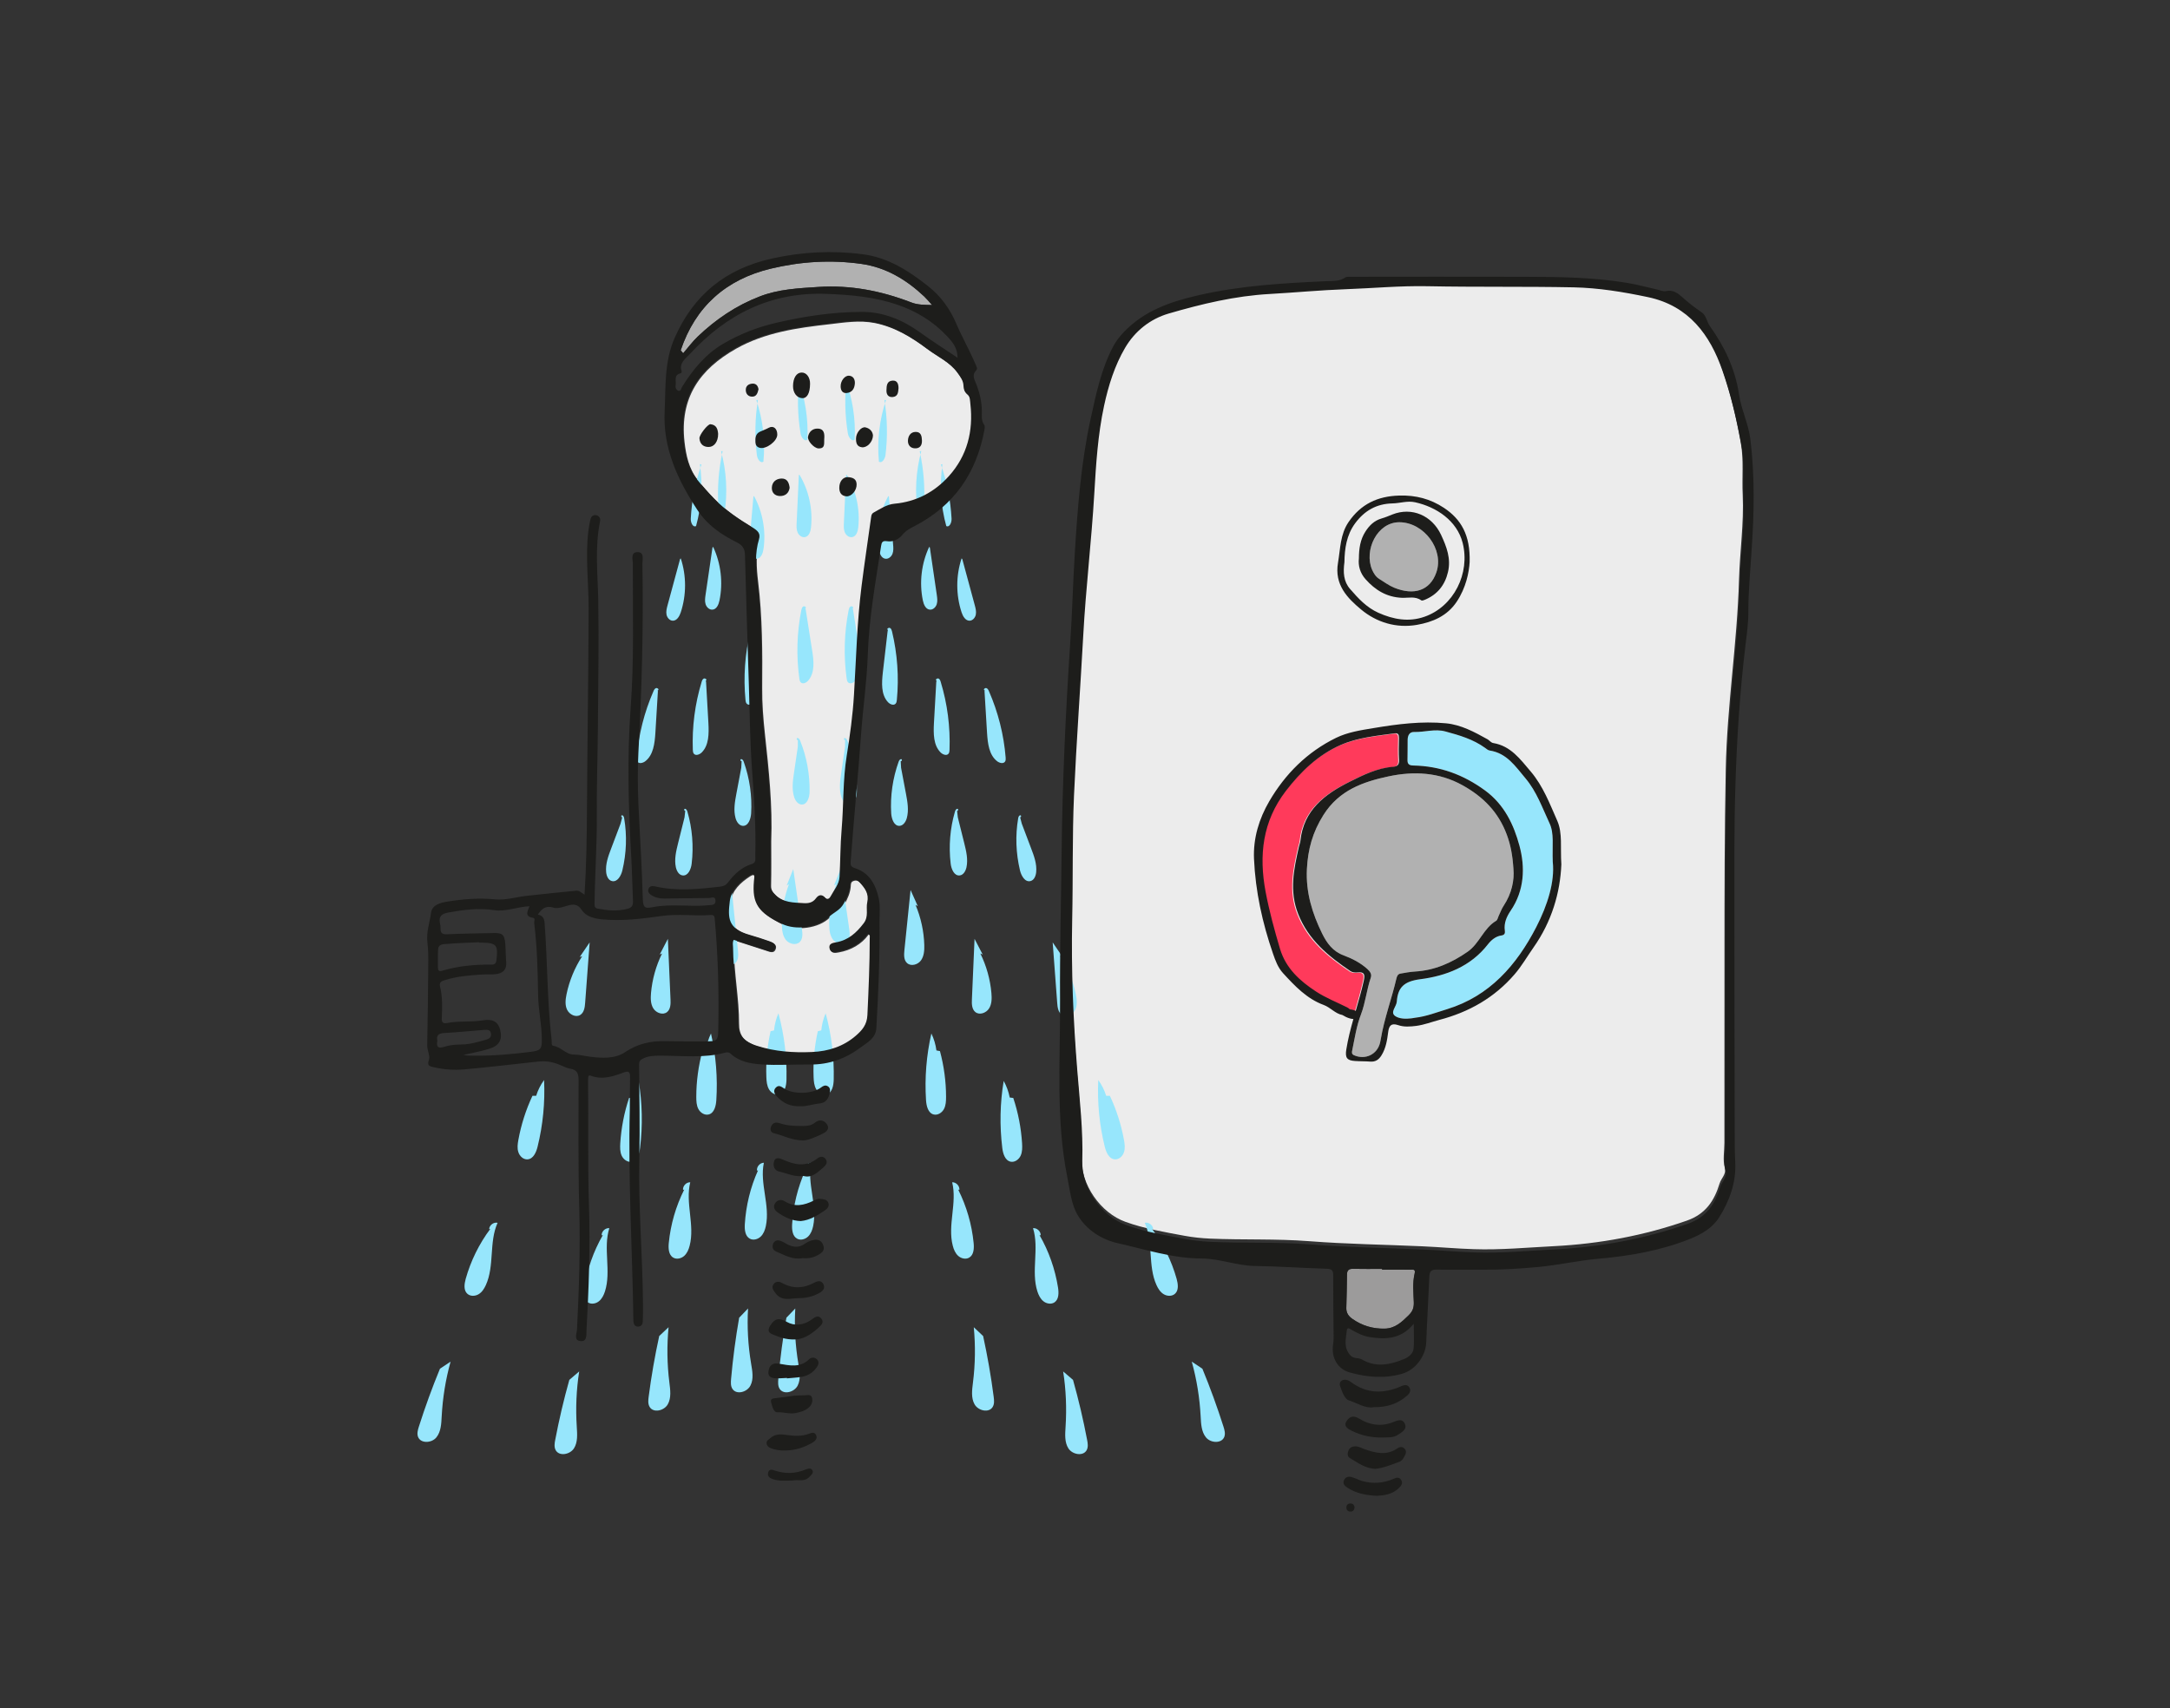 <?xml version="1.0" encoding="utf-8"?>
<!-- Generator: Adobe Illustrator 23.0.2, SVG Export Plug-In . SVG Version: 6.00 Build 0)  -->
<svg version="1.1" id="line" xmlns="http://www.w3.org/2000/svg" xmlns:xlink="http://www.w3.org/1999/xlink" x="0px" y="0px"
	 viewBox="0 0 288 226.77" style="enable-background:new 0 0 288 226.77;" xml:space="preserve">
<rect x="0" y="0" width="288" height="226.77" fill="#333333" stroke="none"/>
<style type="text/css">
	.st0{fill:#FF3A5B;}
	.st1{fill:#50E3C2;}
	.st2{fill:#FF8438;}
	.st3{fill:#FFDD4C;}
	.st4{fill:#FFFFFF;}
	.st5{fill:#925F36;}
	.st6{fill:#422918;}
	.st7{fill:#007EFF;}
	.st8{fill:#9C9B9B;}
	.st9{fill:#C6C6C5;}
	.st10{fill:#D9D9D9;}
	.st11{fill:#6F6F6E;}
	.st12{fill:#ECECEC;}
	.st13{fill:#97E6FC;}
	.st14{fill:#B1B1B1;}
	.st15{fill:#1D1D1B;}
	.st16{fill:#FFFFFF;stroke:#1D1D1B;stroke-width:0.5;stroke-miterlimit:10;}
	.st17{fill:none;stroke:#FFFFFF;stroke-linecap:round;stroke-linejoin:round;stroke-miterlimit:10;}
	.st18{fill:#A0ECD2;}
	.st19{fill:#C4F5FB;}
	.st20{fill:none;stroke:#FFFFFF;stroke-width:0.876;stroke-linecap:round;stroke-linejoin:round;stroke-miterlimit:10;}
	.st21{fill:none;}
	.st22{fill:#575756;}
	.st23{fill:#FFFFFF;stroke:#1D1D1B;stroke-width:0.915;stroke-miterlimit:10;}
	.st24{fill:#9B5416;}
	.st25{fill:#868686;}
</style>
<g>
	<g>
		<g>
			<path class="st12" d="M230.8,76.93c-0.24,8.43-1.6,16.77-1.76,25.21c-0.16,8.19-0.17,16.39-0.17,24.58c0,8.33-0.01,16.66-0.01,25
				c0,1.11-0.24,2.22,0.06,3.32c0.22,0.81-0.49,1.36-0.7,2.06c-0.69,2.25-1.82,4.04-4.34,4.92c-5.72,2-11.59,3.08-17.61,3.39
				c-3.56,0.18-7.11,0.52-10.67,0.4c-2.27-0.07-4.54-0.28-6.81-0.38c-5.01-0.23-10.04-0.29-15.04-0.68
				c-4.38-0.34-8.75-0.15-13.12-0.34c-1.15-0.05-2.31-0.17-3.44-0.38c-2.63-0.49-5.27-0.93-7.8-1.84c-3.34-1.19-5.96-4.97-5.85-8.52
				c0.12-4.01-0.34-7.98-0.66-11.96c-0.54-6.69-0.82-13.38-0.68-20.09c0.12-5.48,0-10.98,0.24-16.46c0.32-7.1,0.84-14.19,1.23-21.29
				c0.34-6.26,1.09-12.47,1.46-18.73c0.23-3.9,0.47-7.84,1.3-11.7c0.58-2.7,1.41-5.34,2.79-7.7c1.29-2.2,3.31-3.83,5.78-4.55
				c4.39-1.28,8.84-2.35,13.45-2.6c3.35-0.19,6.7-0.51,10.05-0.63c3.6-0.13,7.2-0.47,10.81-0.4c6.48,0.13,12.96,0.02,19.44,0.15
				c3.32,0.07,6.6,0.61,9.87,1.3c5.43,1.15,8.24,5.02,9.88,9.75c1.13,3.23,1.93,6.62,2.54,10.03c0.41,2.28,0.13,4.6,0.25,6.9
				C231.46,69.44,230.91,73.18,230.8,76.93z"/>
			<path class="st0" d="M179.25,134.05c-0.07-0.01-0.15-0.02-0.22-0.03c-0.09-0.1-0.22-0.19-0.36-0.26
				c-1.38-0.69-2.84-1.26-4.12-2.1c-2.14-1.4-4-3.07-4.78-5.67c-0.74-2.49-1.42-4.99-1.91-7.56c-0.91-4.85-0.41-9.35,2.68-13.38
				c1.97-2.56,4.27-4.78,7.23-6.09c2.26-1,4.77-1.24,7.22-1.57c0.48-0.06,0.57,0.19,0.57,0.6c-0.02,0.98-0.05,1.97,0.01,2.94
				c0.03,0.61-0.2,0.85-0.78,0.9c-2.11,0.16-3.98,1.09-5.82,2.01c-3.29,1.65-6.07,3.76-6.49,7.81c-0.03,0.27-0.14,0.52-0.2,0.79
				c-0.67,2.97-1.31,5.88-0.09,8.95c1.37,3.45,4.01,5.58,6.91,7.55c0.29,0.19,0.64,0.22,0.98,0.18c0.9-0.09,0.98,0.29,0.81,1.1
				c-0.3,1.35-0.69,2.68-1.07,4.01C179.63,134.14,179.43,134.08,179.25,134.05z"/>
			<path class="st13" d="M203.89,123.06c-2.6,5.04-6.18,9.16-11.85,10.9c-1.38,0.42-2.75,0.96-4.21,1.13
				c-0.17,0.02-0.33,0.06-0.5,0.08c-0.76,0.1-1.64,0.07-2.17-0.31c-0.7-0.5,0.17-1.24,0.22-1.9c0.14-1.91,0.97-2.7,3.1-2.98
				c3.43-0.44,6.7-1.68,8.99-4.63c0.42-0.54,1.03-1.08,1.8-1.18c0.46-0.06,0.49-0.36,0.45-0.64c-0.15-1.02,0.26-1.89,0.78-2.66
				c1.83-2.69,1.93-5.76,1.16-8.61c-0.75-2.77-1.99-5.45-4.57-7.34c-2.89-2.11-5.99-3.24-9.52-3.31c-0.57-0.01-0.79-0.2-0.77-0.77
				c0.03-0.88,0-1.76,0.02-2.64c0.01-0.56,0.23-1.06,0.86-1.04c1.39,0.04,2.76-0.45,4.15-0.07c1.85,0.5,3.68,1.03,5.27,2.18
				c0.19,0.14,0.39,0.32,0.61,0.35c2.28,0.35,3.42,2.11,4.75,3.69c1.49,1.77,2.23,3.91,3.18,5.94c0.65,1.36,0.36,2.93,0.44,5.14
				C206.37,117.04,205.38,120.17,203.89,123.06z"/>
			<g>
				<path class="st12" d="M113.35,116.92c0.41-0.11,0.64,0.06,0.88,0.32c0.67,0.74,1.23,1.48,0.98,2.62
					c-0.2,0.91,0.23,1.87-0.48,2.79c-0.97,1.27-2.04,2.24-3.66,2.52c-0.47,0.08-1.04,0.19-0.85,0.86c0.15,0.56,0.66,0.48,1.11,0.39
					c1.62-0.3,2.99-1.05,3.96-2.38c0.34,0.14,0.25,0.37,0.25,0.55c0,3.42-0.15,6.83-0.31,10.25c-0.06,1.29-0.72,2.02-1.54,2.73
					c-1.65,1.43-3.62,2.06-5.79,2.16c-2.48,0.11-4.93-0.05-7.32-0.82c-0.23-0.07-0.45-0.15-0.67-0.25c-1.2-0.53-1.83-1.27-1.82-2.77
					c0.01-3.35-0.67-6.66-0.69-10.02c0-0.33-0.11-0.67,0.09-1.03c1.41,0.46,2.82,0.91,4.24,1.37c0.45,0.15,0.99,0.4,1.22-0.22
					c0.22-0.6-0.32-0.82-0.77-0.98c-0.86-0.3-1.74-0.59-2.62-0.84c-2.87-0.82-2.86-2.24-2.59-4.47c0.19-1.51,1.32-2.55,2.58-3.37
					c0.49-0.32,0.76-0.23,0.65,0.42c-0.02,0.1-0.02,0.2-0.03,0.3c-0.25,2.96,0.51,4.11,3.74,5.68c1.82,0.88,4.74,0.51,6.21-0.92
					c0.63-0.61,1.48-0.89,1.96-1.77c0.42-0.77,0.75-1.48,0.83-2.34C112.94,117.4,112.87,117.05,113.35,116.92z"/>
				<path class="st12" d="M126.05,63.27c-1.91,2.13-4.34,3.42-7.23,3.68c-1.07,0.1-1.89,0.7-2.78,1.18c-0.18,0.1-0.28,0.28-0.31,0.5
					c-0.43,3.1-0.9,6.2-1.29,9.3c-0.6,4.77-0.71,9.58-1,14.38c-0.16,2.7-0.53,5.39-0.96,8.06c-0.53,3.26-0.4,6.55-0.68,9.82
					c-0.18,2.09-0.16,4.19-0.28,6.29c-0.06,1.01-0.75,1.77-1.2,2.62c-0.12,0.23-0.42,0.49-0.75,0.12c-0.44-0.5-0.86-0.32-1.18,0.11
					c-0.42,0.57-0.98,0.68-1.61,0.64c-1.35-0.08-2.73-0.05-3.8-1.11c-0.36-0.36-0.66-0.69-0.64-1.29c0.05-1.96,0.02-3.93,0.02-5.89
					c0.19-4.75-0.32-9.47-0.83-14.18c-0.22-2.05-0.39-4.11-0.37-6.18c0.04-4.71,0.03-9.41-0.54-14.1c-0.22-1.84-0.34-3.71,0.21-5.54
					c0.23-0.78-0.13-1.13-0.89-1.6c-1.81-1.1-3.6-2.29-5.09-3.82c-0.77-0.79-1.52-1.63-2.22-2.51c-1.21-1.52-1.57-3.28-1.78-5.1
					c-0.65-5.85,2.01-9.63,6.86-12.37c3.8-2.14,8.05-2.75,12.31-3.23c2.01-0.23,4.04-0.57,6.08-0.17c2.66,0.53,4.9,1.89,7.03,3.49
					c1.37,1.03,3,1.73,4.04,3.19c0.38,0.53,0.78,1.04,0.8,1.71c0.02,0.46,0.11,0.83,0.51,1.15c0.4,0.31,0.35,0.87,0.41,1.32
					C129.3,57.33,128.47,60.57,126.05,63.27z"/>
			</g>
			<path class="st14" d="M183.26,137.91c-0.03,0.17-0.06,0.33-0.1,0.5c-0.38,1.56-1.96,2.31-3.45,1.66c-0.34-0.15-0.3-0.4-0.24-0.67
				c0.33-1.59,0.56-3.21,1.15-4.73c0.61-1.59,0.76-3.3,1.31-4.9c0.16-0.47-0.1-0.82-0.46-1.15c-0.92-0.83-2.02-1.39-3.15-1.81
				c-1.43-0.53-2.21-1.61-2.84-2.88c-1.33-2.7-2.18-5.49-2.03-8.56c0.13-2.61,0.75-4.91,2.2-7.2c2.08-3.29,5.26-4.4,8.65-5.12
				c3.34-0.71,6.69-0.55,9.8,1.18c2.72,1.51,4.76,3.54,5.88,6.56c0.51,1.38,0.76,2.7,0.88,4.54c0.14,1.49-0.22,3.27-1.3,4.9
				c-0.28,0.42-0.45,0.91-0.67,1.37c-0.1,0.21-0.15,0.52-0.32,0.62c-1.68,0.99-2.2,3-3.79,4.11c-2.14,1.49-4.4,2.48-7.01,2.63
				c-0.64,0.04-1.27,0.16-1.9,0.27c-0.36,0.06-0.46,0.34-0.54,0.65C184.71,132.56,183.72,135.17,183.26,137.91z"/>
			<path class="st14" d="M185.75,69.32c3.23,0.03,5.94,3.61,4.88,6.66c-0.85,2.46-3.02,3.08-5.59,2.03
				c-0.71-0.29-1.35-0.77-2.01-1.18c-0.45-0.28-0.71-0.73-0.92-1.19C180.99,73.07,182.76,69.29,185.75,69.32z"/>
			<path class="st14" d="M102.3,35.66c3.95-0.95,7.98-1.2,12.02-0.63c3.26,0.46,5.97,2.09,8.34,4.32c0.31,0.3,0.59,0.63,1.05,1.14
				c-1.07-0.03-1.91-0.01-2.78-0.35c-3.96-1.53-8.05-2.33-12.33-2.05c-2.64,0.17-5.28,0.29-7.79,1.27c-3.12,1.2-5.82,3.04-8.21,5.32
				c-0.7,0.67-1.29,1.47-1.93,2.21c-0.11-0.13-0.22-0.26-0.33-0.39C92.3,40.69,96.35,37.09,102.3,35.66z"/>
			<path class="st8" d="M187.75,169.04c-0.3,1.26-0.15,2.56-0.11,3.83c0.02,0.72-0.15,1.19-0.7,1.73c-0.92,0.9-1.79,1.73-3.17,1.76
				c-1.58,0.03-3-0.39-4.29-1.3c-0.51-0.36-0.81-0.79-0.8-1.43c0.04-1.49,0.08-2.97,0.09-4.46c0.01-0.56,0.24-0.76,0.8-0.75
				c1.29,0.03,2.57,0.01,3.86,0.01c0,0.03,0,0.07,0,0.1c1.25,0,2.5-0.01,3.75,0.01C187.49,168.54,187.9,168.41,187.75,169.04z"/>
		</g>
		<g>
			<g>
				<path class="st13" d="M93.1,61.65c-0.81,2.31-1.29,4.74-1.42,7.18c-0.03,0.49,0.25,1.21,0.7,1c0.74-2.66,0.91-5.48,0.51-8.22"/>
				<path class="st13" d="M90.26,74.2c-0.55,2.04-1.1,4.08-1.66,6.13c-0.11,0.41-0.22,0.83-0.14,1.25c0.08,0.41,0.42,0.81,0.84,0.81
					c0.54,0,0.88-0.59,1.05-1.11c0.76-2.31,0.76-4.86,0-7.16"/>
				<path class="st13" d="M87.37,91.61c0.09-0.16-0.14-0.33-0.31-0.27c-0.17,0.06-0.26,0.24-0.33,0.4
					c-1.22,2.79-1.98,5.79-2.22,8.82c-0.01,0.18-0.02,0.38,0.08,0.53c0.21,0.32,0.72,0.2,1.03-0.03c1.1-0.83,1.27-2.39,1.36-3.77
					c0.11-1.82,0.22-3.63,0.33-5.45c0.01-0.17-0.02-0.39-0.18-0.43c-0.16-0.04-0.12,0.33-0.01,0.21"/>
				<path class="st13" d="M82.36,109.33c-0.41,1.09-0.83,2.19-1.24,3.28c-0.39,1.02-0.78,2.08-0.67,3.16
					c0.05,0.5,0.27,1.06,0.76,1.18c0.72,0.18,1.22-0.7,1.39-1.42c0.54-2.26,0.63-4.62,0.24-6.91c-0.03-0.18-0.11-0.4-0.29-0.4
					c-0.18,0-0.07,0.38,0.04,0.23"/>
				<path class="st13" d="M77.27,126.92c-1,1.54-1.71,3.26-2.08,5.05c-0.14,0.69-0.23,1.44,0.08,2.07c0.31,0.63,1.15,1.05,1.74,0.68
					c0.51-0.32,0.61-1.01,0.65-1.61c0.2-2.67,0.4-5.35,0.6-8.02c-0.44,0.65-0.88,1.29-1.32,1.94"/>
				<path class="st13" d="M70.67,145.45c-0.87,1.85-1.5,3.82-1.87,5.84c-0.1,0.55-0.18,1.12,0,1.65c0.17,0.53,0.66,0.99,1.22,0.95
					c0.77-0.06,1.15-0.95,1.33-1.69c0.71-2.88,1-5.87,0.86-8.84c-0.46,0.63-0.82,1.34-1.05,2.09"/>
				<path class="st13" d="M65.07,163.12c-1.48,1.98-2.59,4.24-3.26,6.62c-0.19,0.69-0.31,1.55,0.24,2.01
					c0.4,0.34,1.02,0.31,1.47,0.04s0.74-0.73,0.96-1.21c1.17-2.57,0.4-5.7,1.56-8.27c-0.52-0.12-1.09,0.31-1.12,0.84"/>
				<path class="st13" d="M58.39,181.68c-1.04,2.52-1.97,5.09-2.8,7.69c-0.14,0.44-0.27,0.92-0.11,1.35
					c0.35,0.92,1.81,0.84,2.43,0.08c0.62-0.76,0.66-1.82,0.71-2.8c0.13-2.45,0.52-4.89,1.18-7.26"/>
			</g>
			<g>
				<path class="st13" d="M95.91,59.89c-0.53,2.39-0.72,4.85-0.57,7.3c0.03,0.49,0.39,1.17,0.82,0.91c0.42-2.73,0.26-5.55-0.46-8.22
					"/>
				<path class="st13" d="M94.56,72.68c-0.31,2.09-0.62,4.19-0.92,6.28c-0.06,0.42-0.12,0.85,0.01,1.25s0.51,0.76,0.93,0.71
					c0.54-0.06,0.8-0.69,0.91-1.22c0.49-2.38,0.19-4.91-0.84-7.11"/>
				<path class="st13" d="M93.74,90.31c0.07-0.17-0.18-0.31-0.34-0.24c-0.16,0.08-0.23,0.27-0.28,0.44
					c-0.89,2.92-1.28,5.98-1.17,9.02c0.01,0.18,0.02,0.38,0.14,0.52c0.25,0.3,0.74,0.11,1.02-0.15c0.99-0.96,0.98-2.52,0.91-3.9
					c-0.1-1.82-0.21-3.64-0.31-5.45c-0.01-0.17-0.06-0.39-0.23-0.4c-0.17-0.02-0.08,0.35,0.02,0.21"/>
				<path class="st13" d="M90.85,108.49c-0.28,1.14-0.57,2.27-0.85,3.41c-0.26,1.05-0.53,2.15-0.3,3.22
					c0.11,0.49,0.4,1.02,0.89,1.08c0.74,0.09,1.13-0.84,1.21-1.58c0.27-2.31,0.08-4.67-0.57-6.89c-0.05-0.17-0.16-0.39-0.34-0.37
					c-0.18,0.02-0.02,0.39,0.06,0.23"/>
				<path class="st13" d="M87.87,126.56c-0.81,1.64-1.31,3.44-1.47,5.26c-0.06,0.7-0.06,1.46,0.32,2.05
					c0.38,0.59,1.26,0.91,1.81,0.47c0.47-0.38,0.49-1.08,0.46-1.68c-0.12-2.68-0.23-5.36-0.35-8.04c-0.36,0.69-0.72,1.39-1.08,2.08"
					/>
				<path class="st13" d="M83.49,145.74c-0.65,1.94-1.04,3.97-1.17,6.02c-0.03,0.55-0.04,1.13,0.19,1.64
					c0.23,0.5,0.78,0.91,1.32,0.8c0.75-0.15,1.03-1.07,1.12-1.84c0.36-2.95,0.3-5.95-0.19-8.88c-0.38,0.68-0.65,1.43-0.8,2.2"/>
				<path class="st13" d="M80.01,163.94c-1.24,2.14-2.07,4.52-2.46,6.96c-0.11,0.71-0.12,1.57,0.47,1.97
					c0.43,0.29,1.05,0.19,1.46-0.14c0.41-0.32,0.65-0.82,0.81-1.31c0.86-2.69-0.27-5.71,0.58-8.4c-0.53-0.05-1.04,0.43-1.02,0.96"/>
				<path class="st13" d="M75.56,183.16c-0.74,2.63-1.36,5.28-1.87,7.96c-0.09,0.45-0.16,0.95,0.05,1.35
					c0.45,0.87,1.89,0.62,2.43-0.21c0.53-0.83,0.44-1.89,0.38-2.87c-0.16-2.45-0.06-4.92,0.32-7.35"/>
			</g>
			<g>
				<path class="st13" d="M100.59,53.09c-0.39,2.42-0.44,4.89-0.14,7.32c0.06,0.49,0.46,1.14,0.87,0.87
					c0.26-2.75-0.06-5.56-0.94-8.18"/>
				<path class="st13" d="M99.99,65.94c-0.18,2.11-0.37,4.22-0.55,6.32c-0.04,0.42-0.07,0.86,0.08,1.25s0.55,0.73,0.97,0.65
					c0.54-0.09,0.76-0.74,0.84-1.28c0.35-2.4-0.1-4.91-1.26-7.05"/>
				<path class="st13" d="M100.2,83.58c0.06-0.17-0.2-0.3-0.36-0.22c-0.16,0.09-0.21,0.28-0.26,0.46c-0.71,2.96-0.93,6.04-0.64,9.08
					c0.02,0.18,0.04,0.37,0.17,0.51c0.27,0.28,0.75,0.07,1.01-0.21c0.94-1.01,0.83-2.58,0.68-3.95c-0.21-1.81-0.42-3.62-0.63-5.43
					c-0.02-0.17-0.08-0.38-0.25-0.39c-0.17-0.01-0.06,0.35,0.03,0.21"/>
				<path class="st13" d="M98.38,101.91c-0.22,1.15-0.43,2.3-0.65,3.45c-0.2,1.07-0.4,2.18-0.11,3.23c0.13,0.48,0.46,0.99,0.95,1.03
					c0.74,0.05,1.07-0.91,1.12-1.65c0.14-2.32-0.2-4.66-0.98-6.85c-0.06-0.17-0.18-0.38-0.36-0.35c-0.18,0.03,0,0.39,0.08,0.22"/>
				<path class="st13" d="M96.46,120.11c-0.71,1.69-1.11,3.51-1.16,5.34c-0.02,0.7,0.03,1.46,0.44,2.03
					c0.41,0.57,1.31,0.83,1.84,0.36c0.45-0.4,0.42-1.1,0.36-1.7c-0.27-2.67-0.55-5.33-0.82-8c-0.32,0.71-0.64,1.43-0.96,2.14"/>
				<path class="st13" d="M93.22,139.52c-0.53,1.98-0.81,4.03-0.81,6.07c0,0.56,0.02,1.13,0.28,1.62s0.83,0.86,1.37,0.72
					c0.74-0.19,0.96-1.13,1.01-1.9c0.19-2.96-0.05-5.95-0.71-8.85c-0.34,0.71-0.57,1.47-0.67,2.25"/>
				<path class="st13" d="M90.81,157.9c-1.11,2.21-1.81,4.63-2.05,7.09c-0.07,0.71-0.03,1.58,0.59,1.94
					c0.45,0.27,1.06,0.12,1.45-0.22c0.39-0.35,0.6-0.85,0.73-1.36c0.71-2.73-0.6-5.68,0.08-8.42c-0.53-0.02-1.01,0.49-0.96,1.02"/>
				<path class="st13" d="M87.49,177.34c-0.58,2.66-1.05,5.35-1.4,8.06c-0.06,0.46-0.11,0.95,0.13,1.35
					c0.5,0.84,1.93,0.51,2.41-0.35c0.48-0.86,0.33-1.91,0.21-2.88c-0.31-2.44-0.34-4.91-0.11-7.35"/>
			</g>
			<g>
				<path class="st13" d="M124.87,61.65c0.81,2.31,1.29,4.74,1.42,7.18c0.03,0.49-0.25,1.21-0.7,1c-0.74-2.66-0.91-5.48-0.51-8.22"
					/>
				<path class="st13" d="M127.71,74.2c0.55,2.04,1.1,4.08,1.66,6.13c0.11,0.41,0.22,0.83,0.14,1.25c-0.08,0.41-0.42,0.81-0.84,0.81
					c-0.54,0-0.88-0.59-1.05-1.11c-0.76-2.31-0.76-4.86,0-7.16"/>
				<path class="st13" d="M130.61,91.61c-0.09-0.16,0.14-0.33,0.31-0.27c0.17,0.06,0.26,0.24,0.33,0.4
					c1.22,2.79,1.98,5.79,2.22,8.82c0.01,0.18,0.02,0.38-0.08,0.53c-0.21,0.32-0.72,0.2-1.03-0.03c-1.1-0.83-1.27-2.39-1.36-3.77
					c-0.11-1.82-0.22-3.63-0.33-5.45c-0.01-0.17,0.02-0.39,0.18-0.43c0.16-0.04,0.12,0.33,0.01,0.21"/>
				<path class="st13" d="M135.61,109.33c0.41,1.09,0.83,2.19,1.24,3.28c0.39,1.02,0.78,2.08,0.67,3.16
					c-0.05,0.5-0.27,1.06-0.76,1.18c-0.72,0.18-1.22-0.7-1.39-1.42c-0.54-2.26-0.63-4.62-0.24-6.91c0.03-0.18,0.11-0.4,0.29-0.4
					c0.18,0,0.07,0.38-0.04,0.23"/>
				<path class="st13" d="M140.7,126.92c1,1.54,1.71,3.26,2.08,5.05c0.14,0.69,0.23,1.44-0.08,2.07c-0.31,0.63-1.15,1.05-1.74,0.68
					c-0.51-0.32-0.61-1.01-0.65-1.61c-0.2-2.67-0.4-5.35-0.6-8.02c0.44,0.65,0.88,1.29,1.32,1.94"/>
				<path class="st13" d="M147.3,145.45c0.87,1.85,1.5,3.82,1.87,5.84c0.1,0.55,0.18,1.12,0,1.65c-0.17,0.53-0.66,0.99-1.22,0.95
					c-0.77-0.06-1.15-0.95-1.33-1.69c-0.71-2.88-1-5.87-0.86-8.84c0.46,0.63,0.82,1.34,1.05,2.09"/>
				<path class="st13" d="M152.9,163.12c1.48,1.98,2.59,4.24,3.26,6.62c0.19,0.69,0.31,1.55-0.24,2.01
					c-0.4,0.34-1.02,0.31-1.47,0.04c-0.45-0.27-0.74-0.73-0.96-1.21c-1.17-2.57-0.4-5.7-1.56-8.27c0.52-0.12,1.09,0.31,1.12,0.84"/>
				<path class="st13" d="M159.58,181.68c1.04,2.52,1.97,5.09,2.8,7.69c0.14,0.44,0.27,0.92,0.11,1.35
					c-0.35,0.92-1.81,0.84-2.43,0.08c-0.62-0.76-0.66-1.82-0.71-2.8c-0.13-2.45-0.52-4.89-1.18-7.26"/>
			</g>
			<g>
				<path class="st13" d="M122.06,59.89c0.53,2.39,0.72,4.85,0.57,7.3c-0.03,0.49-0.39,1.17-0.82,0.91
					c-0.42-2.73-0.26-5.55,0.46-8.22"/>
				<path class="st13" d="M123.41,72.68c0.31,2.09,0.62,4.19,0.92,6.28c0.06,0.42,0.12,0.85-0.01,1.25s-0.51,0.76-0.93,0.71
					c-0.54-0.06-0.8-0.69-0.91-1.22c-0.49-2.38-0.19-4.91,0.84-7.11"/>
				<path class="st13" d="M124.23,90.31c-0.07-0.17,0.18-0.31,0.34-0.24c0.16,0.08,0.23,0.27,0.28,0.44
					c0.89,2.92,1.28,5.98,1.17,9.02c-0.01,0.18-0.02,0.38-0.14,0.52c-0.25,0.3-0.74,0.11-1.02-0.15c-0.99-0.96-0.98-2.52-0.91-3.9
					c0.1-1.82,0.21-3.64,0.31-5.45c0.01-0.17,0.06-0.39,0.23-0.4c0.17-0.02,0.08,0.35-0.02,0.21"/>
				<path class="st13" d="M127.12,108.49c0.28,1.14,0.57,2.27,0.85,3.41c0.26,1.05,0.53,2.15,0.3,3.22
					c-0.11,0.49-0.4,1.02-0.89,1.08c-0.74,0.09-1.13-0.84-1.21-1.58c-0.27-2.31-0.08-4.67,0.57-6.89c0.05-0.17,0.16-0.39,0.34-0.37
					c0.18,0.02,0.02,0.39-0.06,0.23"/>
				<path class="st13" d="M130.11,126.56c0.81,1.64,1.31,3.44,1.47,5.26c0.06,0.7,0.06,1.46-0.32,2.05
					c-0.38,0.59-1.26,0.91-1.81,0.47c-0.47-0.38-0.49-1.08-0.46-1.68c0.12-2.68,0.23-5.36,0.35-8.04c0.36,0.69,0.72,1.39,1.08,2.08"
					/>
				<path class="st13" d="M134.48,145.74c0.65,1.94,1.04,3.97,1.17,6.02c0.03,0.55,0.04,1.13-0.19,1.64
					c-0.23,0.5-0.78,0.91-1.32,0.8c-0.75-0.15-1.03-1.07-1.12-1.84c-0.36-2.95-0.3-5.95,0.19-8.88c0.38,0.68,0.65,1.43,0.8,2.2"/>
				<path class="st13" d="M137.96,163.94c1.24,2.14,2.07,4.52,2.46,6.96c0.11,0.71,0.12,1.57-0.47,1.97
					c-0.43,0.29-1.05,0.19-1.46-0.14c-0.41-0.32-0.65-0.82-0.81-1.31c-0.86-2.69,0.27-5.71-0.58-8.4c0.53-0.05,1.04,0.43,1.02,0.96"
					/>
				<path class="st13" d="M142.41,183.16c0.74,2.63,1.36,5.28,1.87,7.96c0.09,0.45,0.16,0.95-0.05,1.35
					c-0.45,0.87-1.89,0.62-2.43-0.21c-0.53-0.83-0.44-1.89-0.38-2.87c0.16-2.45,0.06-4.92-0.32-7.35"/>
			</g>
			<g>
				<path class="st13" d="M117.38,53.09c0.39,2.42,0.44,4.89,0.14,7.32c-0.06,0.49-0.46,1.14-0.87,0.87
					c-0.26-2.75,0.06-5.56,0.94-8.18"/>
				<path class="st13" d="M117.98,65.94c0.18,2.11,0.37,4.22,0.55,6.32c0.04,0.42,0.07,0.86-0.08,1.25s-0.55,0.73-0.97,0.65
					c-0.54-0.09-0.76-0.74-0.84-1.28c-0.35-2.4,0.1-4.91,1.26-7.05"/>
				<path class="st13" d="M117.77,83.58c-0.06-0.17,0.2-0.3,0.36-0.22c0.16,0.09,0.21,0.28,0.26,0.46c0.71,2.96,0.93,6.04,0.64,9.08
					c-0.02,0.18-0.04,0.37-0.17,0.51c-0.27,0.28-0.75,0.07-1.01-0.21c-0.94-1.01-0.83-2.58-0.68-3.95c0.21-1.81,0.42-3.62,0.63-5.43
					c0.02-0.17,0.08-0.38,0.25-0.39c0.17-0.01,0.06,0.35-0.03,0.21"/>
				<path class="st13" d="M119.59,101.91c0.22,1.15,0.43,2.3,0.65,3.45c0.2,1.07,0.4,2.18,0.11,3.23c-0.13,0.48-0.46,0.99-0.95,1.03
					c-0.74,0.05-1.07-0.91-1.12-1.65c-0.14-2.32,0.2-4.66,0.98-6.85c0.06-0.17,0.18-0.38,0.36-0.35c0.18,0.03,0,0.39-0.08,0.22"/>
				<path class="st13" d="M121.51,120.11c0.71,1.69,1.11,3.51,1.16,5.34c0.02,0.7-0.03,1.46-0.44,2.03
					c-0.41,0.57-1.31,0.83-1.84,0.36c-0.45-0.4-0.42-1.1-0.36-1.7c0.27-2.67,0.55-5.33,0.82-8c0.32,0.71,0.64,1.43,0.96,2.14"/>
				<path class="st13" d="M124.75,139.52c0.53,1.98,0.81,4.03,0.81,6.07c0,0.56-0.02,1.13-0.28,1.62c-0.26,0.49-0.83,0.86-1.37,0.72
					c-0.74-0.19-0.96-1.13-1.01-1.9c-0.19-2.96,0.05-5.95,0.71-8.85c0.34,0.71,0.57,1.47,0.67,2.25"/>
				<path class="st13" d="M127.17,157.9c1.11,2.21,1.81,4.63,2.05,7.09c0.07,0.71,0.03,1.58-0.59,1.94
					c-0.45,0.27-1.06,0.12-1.45-0.22c-0.39-0.35-0.6-0.85-0.73-1.36c-0.71-2.73,0.6-5.68-0.08-8.42c0.53-0.02,1.01,0.49,0.96,1.02"
					/>
				<path class="st13" d="M130.48,177.34c0.58,2.66,1.05,5.35,1.4,8.06c0.06,0.46,0.11,0.95-0.13,1.35
					c-0.5,0.84-1.93,0.51-2.41-0.35c-0.48-0.86-0.33-1.91-0.21-2.88c0.31-2.44,0.34-4.91,0.11-7.35"/>
			</g>
			<g>
				<path class="st13" d="M106.09,50.22c-0.29,2.43-0.24,4.9,0.16,7.32c0.08,0.49,0.51,1.12,0.9,0.83c0.15-2.76-0.29-5.55-1.28-8.13
					"/>
				<path class="st13" d="M106.02,63.09c-0.1,2.11-0.2,4.23-0.29,6.34c-0.02,0.42-0.04,0.86,0.13,1.25c0.17,0.39,0.58,0.7,1,0.61
					c0.53-0.12,0.73-0.77,0.78-1.31c0.25-2.42-0.3-4.91-1.55-6.99"/>
				<path class="st13" d="M106.95,80.71c0.05-0.17-0.21-0.3-0.36-0.2c-0.15,0.09-0.2,0.29-0.24,0.47c-0.59,2.99-0.68,6.08-0.26,9.1
					c0.02,0.18,0.06,0.37,0.19,0.5c0.28,0.27,0.75,0.04,1-0.26c0.89-1.05,0.73-2.61,0.51-3.97c-0.28-1.8-0.57-3.6-0.85-5.4
					c-0.03-0.17-0.1-0.38-0.27-0.38c-0.17,0-0.05,0.35,0.04,0.2"/>
				<path class="st13" d="M105.89,99.09c-0.17,1.16-0.34,2.32-0.51,3.48c-0.16,1.08-0.31,2.2,0.02,3.23c0.15,0.48,0.5,0.97,1,0.99
					c0.74,0.02,1.04-0.95,1.05-1.69c0.04-2.32-0.39-4.65-1.26-6.8c-0.07-0.17-0.2-0.37-0.38-0.33s0.02,0.39,0.08,0.22"/>
				<path class="st13" d="M104.71,117.36c-0.64,1.72-0.96,3.55-0.94,5.38c0.01,0.7,0.09,1.45,0.52,2.01
					c0.44,0.55,1.35,0.78,1.85,0.29c0.43-0.42,0.38-1.12,0.29-1.72c-0.38-2.65-0.77-5.31-1.15-7.96c-0.29,0.73-0.58,1.45-0.87,2.18"
					/>
				<path class="st13" d="M102.27,136.88c-0.45,2-0.64,4.06-0.56,6.1c0.02,0.55,0.07,1.13,0.35,1.61c0.28,0.48,0.86,0.83,1.39,0.66
					c0.74-0.22,0.91-1.17,0.93-1.94c0.07-2.97-0.29-5.95-1.07-8.81c-0.31,0.72-0.51,1.49-0.58,2.27"/>
				<path class="st13" d="M100.61,155.34c-1.02,2.26-1.61,4.7-1.76,7.17c-0.04,0.71,0.04,1.58,0.67,1.91
					c0.46,0.25,1.06,0.08,1.44-0.28s0.57-0.88,0.68-1.39c0.59-2.76-0.84-5.65-0.26-8.41c-0.53,0-0.99,0.54-0.91,1.06"/>
				<path class="st13" d="M98.1,174.91c-0.47,2.69-0.83,5.39-1.07,8.11c-0.04,0.46-0.07,0.96,0.18,1.34
					c0.54,0.82,1.95,0.43,2.39-0.45c0.45-0.87,0.25-1.92,0.09-2.89c-0.41-2.42-0.55-4.89-0.41-7.34"/>
			</g>
			<g>
				<path class="st13" d="M112.37,50.22c-0.29,2.43-0.24,4.9,0.16,7.32c0.08,0.49,0.51,1.12,0.9,0.83c0.15-2.76-0.29-5.55-1.28-8.13
					"/>
				<path class="st13" d="M112.29,63.09c-0.1,2.11-0.2,4.23-0.29,6.34c-0.02,0.42-0.04,0.86,0.13,1.25c0.17,0.39,0.58,0.7,1,0.61
					c0.53-0.12,0.73-0.77,0.78-1.31c0.25-2.42-0.3-4.91-1.55-6.99"/>
				<path class="st13" d="M113.23,80.71c0.05-0.17-0.21-0.3-0.36-0.2c-0.15,0.09-0.2,0.29-0.24,0.47c-0.59,2.99-0.68,6.08-0.26,9.1
					c0.02,0.18,0.06,0.37,0.19,0.5c0.28,0.27,0.75,0.04,1-0.26c0.89-1.05,0.73-2.61,0.51-3.97c-0.28-1.8-0.57-3.6-0.85-5.4
					c-0.03-0.17-0.1-0.38-0.27-0.38c-0.17,0-0.05,0.35,0.04,0.2"/>
				<path class="st13" d="M112.16,99.09c-0.17,1.16-0.34,2.32-0.51,3.48c-0.16,1.08-0.31,2.2,0.02,3.23c0.15,0.48,0.5,0.97,1,0.99
					c0.74,0.02,1.04-0.95,1.05-1.69c0.04-2.32-0.39-4.65-1.26-6.8c-0.07-0.17-0.2-0.37-0.38-0.33s0.02,0.39,0.08,0.22"/>
				<path class="st13" d="M110.99,117.36c-0.64,1.72-0.96,3.55-0.94,5.38c0.01,0.7,0.09,1.45,0.52,2.01
					c0.44,0.55,1.35,0.78,1.85,0.29c0.43-0.42,0.38-1.12,0.29-1.72c-0.38-2.65-0.77-5.31-1.15-7.96c-0.29,0.73-0.58,1.45-0.87,2.18"
					/>
				<path class="st13" d="M108.54,136.88c-0.45,2-0.64,4.06-0.56,6.1c0.02,0.55,0.07,1.13,0.35,1.61s0.86,0.83,1.39,0.66
					c0.74-0.22,0.91-1.17,0.93-1.94c0.07-2.97-0.29-5.95-1.07-8.81c-0.31,0.72-0.51,1.49-0.58,2.27"/>
				<path class="st13" d="M106.89,155.34c-1.02,2.26-1.61,4.7-1.76,7.17c-0.04,0.71,0.04,1.58,0.67,1.91
					c0.46,0.25,1.06,0.08,1.44-0.28s0.57-0.88,0.68-1.39c0.59-2.76-0.84-5.65-0.26-8.41c-0.53,0-0.99,0.54-0.91,1.06"/>
				<path class="st13" d="M104.37,174.91c-0.47,2.69-0.83,5.39-1.07,8.11c-0.04,0.46-0.07,0.96,0.18,1.34
					c0.54,0.82,1.95,0.43,2.39-0.45s0.25-1.92,0.09-2.89c-0.41-2.42-0.55-4.89-0.41-7.34"/>
			</g>
		</g>
	</g>
	<g>
		<path class="st15" d="M130.31,54.57c-0.01-1.27-0.3-2.48-0.77-3.65c-0.24-0.59-0.57-1.16,0.02-1.76c0.24-0.25,0.01-0.57-0.11-0.85
			c-0.76-1.81-1.75-3.51-2.51-5.3c-0.86-2.02-2.06-3.68-3.78-5.04c-2.58-2.04-5.31-3.79-8.65-4.22c-4.04-0.53-8.05-0.32-12.03,0.56
			c-6.13,1.35-10.45,4.81-12.97,10.61c-1.37,3.15-1.14,6.45-1.3,9.69c-0.24,4.86,1.72,9.08,4.34,13.07
			c1.33,2.02,3.16,3.28,5.24,4.31c0.69,0.34,1.06,0.8,1.08,1.63c0.15,5.79,0.34,11.58,0.52,17.36c0.11,3.69,0.15,7.38,0.41,11.06
			c0.28,3.85,0.55,7.7,0.44,11.57c-0.01,0.41,0.15,0.89-0.47,1.08c-1.36,0.42-2.33,1.36-3.16,2.45c-0.27,0.36-0.6,0.5-1.03,0.55
			c-2.89,0.33-5.79,0.63-8.68-0.04c-0.32-0.07-0.63-0.06-0.8,0.26c-0.18,0.36-0.03,0.65,0.29,0.87c0.56,0.38,1.18,0.5,1.84,0.49
			c1.97-0.03,3.93-0.06,5.9-0.07c0.29,0,0.81-0.31,0.83,0.35c0.02,0.59-0.42,0.56-0.84,0.6c-2.5,0.26-5.02-0.23-7.51,0.27
			c-1.11,0.22-1.26-0.01-1.3-1.19c-0.06-1.83-0.13-3.65-0.22-5.48c-0.22-4.63-0.61-9.26-0.36-13.9c0.45-8.32,0.68-16.65,0.53-24.98
			c-0.01-0.59,0.29-1.56-0.6-1.58c-1.03-0.03-0.66,1-0.67,1.59c-0.02,6.37,0.18,12.74-0.29,19.09c-0.49,6.67-0.29,13.33,0.09,19.99
			c0.11,1.89,0.13,3.79,0.22,5.68c0.03,0.59-0.22,0.87-0.75,1c-1.32,0.34-2.62,0.22-3.93-0.03c-0.45-0.09-0.42-0.38-0.42-0.76
			c0.05-3.89,0.33-7.78,0.3-11.68c-0.03-3.83,0.11-7.65,0.14-11.48c0.04-5.66,0.14-11.31,0.05-16.97
			c-0.06-3.52-0.48-7.03,0.24-10.52c0.07-0.35-0.06-0.69-0.46-0.8c-0.4-0.1-0.7,0.12-0.79,0.46c-0.15,0.55-0.24,1.12-0.31,1.69
			c-0.4,3.38,0.04,6.76,0.04,10.14c-0.02,8.97-0.17,17.95-0.22,26.92c-0.02,3.65-0.08,7.3-0.32,11.14c-0.44-0.25-0.69-0.56-1.1-0.52
			c-2.22,0.23-4.44,0.43-6.65,0.69c-1.38,0.16-2.75,0.6-4.13,0.46c-2.12-0.21-4.2-0.04-6.28,0.29c-0.94,0.15-2.07,0.42-2.21,1.48
			c-0.18,1.32-0.66,2.61-0.48,3.99c0.12,0.97,0.12,1.96,0.11,2.94c-0.03,3.56-0.07,7.11-0.14,10.67c-0.01,0.68,0.41,1.42,0.23,1.92
			c-0.3,0.84,0.14,0.87,0.64,0.99c1.36,0.32,2.76,0.41,4.15,0.28c3.2-0.29,6.4-0.67,9.6-1.02c1.2-0.13,2.09,0.02,3.28,0.56
			c0.34,0.15,0.69,0.31,1.05,0.37c0.9,0.14,1.14,0.59,1.14,1.51c0.01,5.69-0.07,11.38,0.09,17.07c0.15,5.35-0.03,10.7-0.3,16.05
			c-0.03,0.55-0.46,1.41,0.42,1.53c0.95,0.13,0.81-0.83,0.84-1.41c0.3-5.51,0.51-11.03,0.33-16.55c-0.18-5.45-0.05-10.9-0.12-16.36
			c0-0.2-0.01-0.41,0.01-0.61c0.02-0.2,0.04-0.41,0.36-0.29c1.52,0.58,2.94,0.1,4.35-0.43c0.62-0.23,0.87-0.11,0.85,0.58
			c-0.03,1.42,0,2.85-0.03,4.27c-0.24,9.32,0.34,18.62,0.47,27.93c0,0.1,0,0.2,0.01,0.3c0.05,0.37,0.22,0.66,0.63,0.65
			c0.41-0.01,0.6-0.3,0.61-0.68c0.03-0.71,0.04-1.42,0.03-2.13c-0.04-6.53-0.63-13.05-0.49-19.6c0.09-4.13,0-8.26-0.03-12.39
			c0-0.36,0.09-0.54,0.4-0.71c0.74-0.43,1.54-0.45,2.36-0.45c2.9-0.01,5.83,0.37,8.69-0.41c0.3-0.08,0.52-0.03,0.74,0.18
			c1.15,1.04,2.56,1.28,4.05,1.39c2.14,0.15,4.27-0.02,6.4,0.01c2.59,0.04,4.83-0.8,6.8-2.29c0.82-0.62,1.97-1.17,2.05-2.55
			c0.27-4.7,0.47-9.4,0.42-14.11c-0.01-1.05,0.13-2.1-0.11-3.14c-0.4-1.8-1.24-3.34-3.09-3.95c-0.59-0.19-0.66-0.39-0.63-0.86
			c0.41-5.64,0.98-11.26,1.38-16.9c0.25-3.51,0.77-7.01,0.89-10.52c0.16-4.9,1.03-9.69,1.77-14.51c0.07-0.47,0.18-0.72,0.76-0.63
			c0.84,0.14,1.58-0.25,2.08-0.86c0.46-0.56,1.03-0.85,1.63-1.16c5.22-2.7,8.18-7.03,9.24-12.73c0.04-0.23,0.09-0.53-0.02-0.69
			C130.22,55.85,130.31,55.21,130.31,54.57z M58.14,126.06c0.03-0.79,0.73-0.73,1.21-0.77c1.41-0.12,2.83-0.15,4.25-0.22
			c0,0.02,0,0.03,0,0.05c0.1,0,0.2,0,0.3,0c2.02,0.04,2.22,0.3,1.99,2.32c-0.05,0.42-0.22,0.61-0.63,0.6
			c-2.24-0.03-4.45,0.18-6.61,0.82c-0.43,0.13-0.53-0.1-0.53-0.47C58.13,127.62,58.1,126.84,58.14,126.06z M58.98,138.94
			c-0.76,0.25-1.11,0.09-0.94-0.78c-0.15-0.72,0.16-1,0.91-1.04c1.79-0.1,3.58-0.28,5.36-0.42c0.38-0.03,0.77-0.03,0.85,0.49
			c0.07,0.47-0.21,0.69-0.6,0.8c-1.08,0.3-2.15,0.64-3.28,0.65C60.5,138.65,59.72,138.7,58.98,138.94z M70.41,139.62
			c-2.46,0.31-4.92,0.53-7.4,0.51c-0.5,0-1.01,0-1.51-0.1c1.15-0.27,2.32-0.47,3.44-0.82c1.33-0.41,1.75-1.22,1.45-2.48
			c-0.25-1.05-0.94-1.52-2.27-1.3c-1.58,0.27-3.19,0.05-4.76,0.36c-0.5,0.1-0.76-0.04-0.73-0.62c0.07-1.42,0.11-2.84-0.23-4.24
			c-0.13-0.55,0.2-0.7,0.63-0.83c1.56-0.5,3.19-0.63,4.81-0.74c0.64-0.05,1.29,0.02,1.93-0.05c0.93-0.1,1.5-0.56,1.41-1.6
			c-0.07-0.81-0.05-1.62-0.12-2.43c-0.11-1.24-0.37-1.46-1.59-1.43c-2.03,0.05-4.07,0.06-6.1,0.16c-0.68,0.03-0.93-0.16-0.9-0.81
			c0.01-0.2-0.03-0.41-0.07-0.6c-0.21-0.94,0.17-1.31,1.12-1.48c2.01-0.36,4.01-0.63,6.06-0.31c1.54,0.24,3-0.44,4.69-0.52
			c-0.29,0.73-0.64,1.37,0.45,1.53c0.38,0.06,0.15,0.46,0.18,0.7c0.39,3.19,0.47,6.41,0.52,9.62c0.03,1.94,0.48,3.83,0.49,5.76
			C71.94,139.26,71.75,139.45,70.41,139.62z M95.34,135.91c0,0.1-0.01,0.2-0.01,0.3c-0.01,2.02,0,2.02-2.01,2.02
			c-1.66,0-3.32,0.01-4.98-0.03c-1.95-0.05-3.69,0.32-5.4,1.47c-1.3,0.88-3.05,0.8-4.66,0.59c-0.7-0.09-1.4-0.28-2.11-0.28
			c-1.08-0.01-1.7-1.01-2.72-1.15c-0.31-0.04-0.21-0.52-0.24-0.81c-0.61-5.18-0.53-10.4-0.94-15.59c-0.05-0.59-0.31-0.92-0.89-1.03
			c0.53-0.8,1.07-1.23,2.05-0.93c0.6,0.18,1.27-0.08,1.89-0.26c0.74-0.21,1.35-0.25,1.88,0.57c0.56,0.85,1.58,1.13,2.58,1.24
			c2.71,0.28,5.38-0.06,8.06-0.44c2.16-0.31,4.33,0.04,6.5-0.13c0.57-0.04,0.5,0.4,0.54,0.77
			C95.28,126.77,95.42,131.34,95.34,135.91z M102.3,35.66c3.95-0.95,7.98-1.2,12.02-0.63c3.26,0.46,5.97,2.09,8.34,4.32
			c0.31,0.3,0.59,0.63,1.05,1.14c-1.07-0.03-1.91-0.01-2.78-0.35c-3.96-1.53-8.05-2.33-12.33-2.05c-2.64,0.17-5.28,0.29-7.79,1.27
			c-3.12,1.2-5.82,3.04-8.21,5.32c-0.7,0.67-1.29,1.47-1.93,2.21c-0.11-0.13-0.22-0.26-0.33-0.39
			C92.3,40.69,96.35,37.09,102.3,35.66z M90.01,51.86c-0.25-0.09-0.4-0.4-0.34-0.69c0.12-0.58-0.32-1.41,0.69-1.63
			c0.06-0.01,0.14-0.19,0.11-0.25c-0.39-1.13,0.54-1.69,1.1-2.31c4.88-5.3,10.78-8.26,18.17-7.97c3.18,0.12,6.32,0.4,9.31,1.42
			c2.5,0.85,4.77,2.19,6.63,4.18c0.77,0.82,1.4,1.58,1.4,2.87c-1.7-1.14-3.35-2.19-4.93-3.33c-2.31-1.67-4.87-2.75-7.72-2.75
			c-3.84,0-7.62,0.57-11.38,1.44c-2.52,0.58-4.85,1.49-7.05,2.78c-2.37,1.38-4.06,3.46-5.49,5.76
			C90.4,51.57,90.37,51.99,90.01,51.86z M113.24,116.83c0.41-0.11,0.64,0.06,0.88,0.32c0.67,0.74,1.23,1.48,0.98,2.62
			c-0.2,0.91,0.23,1.87-0.48,2.79c-0.97,1.27-2.04,2.24-3.66,2.52c-0.47,0.08-1.04,0.19-0.85,0.86c0.15,0.56,0.66,0.48,1.11,0.39
			c1.62-0.3,2.99-1.05,3.96-2.38c0.34,0.14,0.25,0.37,0.25,0.55c0,3.42-0.15,6.83-0.31,10.25c-0.06,1.29-0.72,2.02-1.54,2.73
			c-1.65,1.43-3.62,2.06-5.79,2.16c-2.48,0.11-4.93-0.05-7.32-0.82c-0.23-0.07-0.45-0.15-0.67-0.25c-1.2-0.53-1.83-1.27-1.82-2.77
			c0.01-3.35-0.67-6.66-0.69-10.02c0-0.33-0.11-0.67,0.09-1.03c1.41,0.46,2.82,0.91,4.24,1.37c0.45,0.15,0.99,0.4,1.22-0.22
			c0.22-0.6-0.32-0.82-0.77-0.98c-0.86-0.3-1.74-0.59-2.62-0.84c-2.87-0.82-2.86-2.24-2.59-4.47c0.19-1.51,1.32-2.55,2.58-3.37
			c0.49-0.32,0.76-0.23,0.65,0.42c-0.02,0.1-0.02,0.2-0.03,0.3c-0.25,2.96,0.51,4.11,3.74,5.68c1.82,0.88,4.74,0.51,6.21-0.92
			c0.63-0.61,1.48-0.89,1.96-1.77c0.42-0.77,0.75-1.48,0.83-2.34C112.84,117.31,112.77,116.96,113.24,116.83z M125.95,63.18
			c-1.91,2.13-4.34,3.42-7.23,3.68c-1.07,0.1-1.89,0.7-2.78,1.18c-0.18,0.1-0.28,0.28-0.31,0.5c-0.43,3.1-0.9,6.2-1.29,9.3
			c-0.6,4.77-0.71,9.58-1,14.38c-0.16,2.7-0.53,5.39-0.96,8.06c-0.53,3.26-0.4,6.55-0.68,9.82c-0.18,2.09-0.16,4.19-0.28,6.29
			c-0.06,1.01-0.75,1.77-1.2,2.62c-0.12,0.23-0.42,0.49-0.75,0.12c-0.44-0.5-0.86-0.32-1.18,0.11c-0.42,0.57-0.98,0.68-1.61,0.64
			c-1.35-0.08-2.73-0.05-3.8-1.11c-0.36-0.36-0.66-0.69-0.64-1.29c0.05-1.96,0.02-3.93,0.02-5.89c0.19-4.75-0.32-9.47-0.83-14.18
			c-0.22-2.05-0.39-4.11-0.37-6.18c0.04-4.71,0.03-9.41-0.54-14.1c-0.22-1.84-0.34-3.71,0.21-5.54c0.23-0.78-0.13-1.13-0.89-1.6
			c-1.81-1.1-3.6-2.29-5.09-3.82c-0.77-0.79-1.52-1.63-2.22-2.51c-1.21-1.52-1.57-3.28-1.78-5.1c-0.65-5.85,2.01-9.63,6.86-12.37
			c3.8-2.14,8.05-2.75,12.31-3.23c2.01-0.23,4.04-0.57,6.08-0.17c2.66,0.53,4.9,1.89,7.03,3.49c1.37,1.03,3,1.73,4.04,3.19
			c0.38,0.53,0.78,1.04,0.8,1.71c0.02,0.46,0.11,0.83,0.51,1.15c0.4,0.31,0.35,0.87,0.41,1.32
			C129.19,57.23,128.37,60.48,125.95,63.18z"/>
		<path class="st15" d="M232.3,58.26c-0.25-2.02-1.2-3.89-1.5-5.9c-0.5-3.37-1.91-6.34-3.86-9.06c-0.44-0.61-0.46-1.43-1.13-1.87
			c-0.9-0.61-1.75-1.27-2.56-2c-0.6-0.54-1.23-1-2.16-0.79c-0.36,0.08-0.79-0.13-1.19-0.22c-1.26-0.28-2.5-0.62-3.77-0.84
			c-4.6-0.79-9.25-0.83-13.9-0.84c-7.73-0.02-15.47-0.01-23.2,0c-0.17,0-0.37,0-0.49,0.09c-0.75,0.53-1.63,0.46-2.46,0.49
			c-5.73,0.26-11.43,0.58-17.06,1.88c-3.73,0.86-7.14,2.04-9.85,4.86c-0.6,0.62-1.08,1.26-1.48,2.02c-1.55,2.99-2.22,6.21-2.93,9.46
			c-1.29,5.88-1.74,11.86-2.11,17.83c-0.25,3.98-0.34,7.99-0.61,11.96c-0.61,9.23-1.04,18.46-1.14,27.7
			c-0.07,6.57-0.25,13.14-0.21,19.71c0.05,7.88-0.6,15.79,0.98,23.6c0.34,1.69,0.51,3.52,1.36,4.95c1.13,1.92,3.12,3.23,5.29,3.72
			c3.69,0.83,7.32,2.03,11.17,2.04c2.38,0.01,4.64,0.95,7.04,0.99c3.19,0.05,6.37,0.27,9.56,0.37c0.68,0.02,0.86,0.24,0.85,0.89
			c-0.01,2.74,0.04,5.49,0.06,8.23c0,0.34-0.03,0.68-0.08,1.01c-0.24,1.65,0.61,3.2,2.23,3.64c2.28,0.63,4.61,0.84,6.93,0.17
			c1.8-0.52,3.14-2.35,3.21-4.18c0.11-2.91,0.29-5.82,0.41-8.73c0.03-0.68,0.27-0.93,0.97-0.92c2.04,0.04,4.07,0.01,6.11,0.01
			c2.48,0.03,4.95-0.13,7.42-0.36c2.67-0.25,5.28-0.86,7.96-1.09c4.19-0.37,8.34-1.09,12.28-2.69c1.46-0.6,2.86-1.44,3.7-2.76
			c1.4-2.22,2.3-4.67,2.16-7.39c-0.07-1.32-0.07-2.64-0.07-3.96c-0.02-9.62-0.04-19.24-0.04-28.86c0-5.69-0.05-11.38,0.13-17.07
			c0.19-6.26,0.59-12.51,1.34-18.73c0.18-1.48,0.39-2.96,0.38-4.45c-0.01-2.72,0.27-5.41,0.43-8.11
			C232.81,68.13,232.91,63.19,232.3,58.26z M187.61,179.01c-0.07,0.66-0.65,1.13-1.23,1.37c-1.86,0.77-3.76,1.18-5.65,0.06
			c-0.46-0.27-1.02-0.03-1.48-0.51c-0.98-1.03-0.62-2.2-0.5-3.34c0.05-0.48,0.4-0.21,0.6-0.09c0.77,0.44,1.54,0.84,2.43,0.98
			c2.15,0.34,4.19,0.27,5.85-1.77C187.63,176.99,187.71,178.01,187.61,179.01z M187.75,169.04c-0.3,1.26-0.15,2.56-0.11,3.83
			c0.02,0.72-0.15,1.19-0.7,1.73c-0.92,0.9-1.79,1.73-3.17,1.76c-1.58,0.03-3-0.39-4.29-1.3c-0.51-0.36-0.81-0.79-0.8-1.43
			c0.04-1.49,0.08-2.97,0.09-4.46c0.01-0.56,0.24-0.76,0.8-0.75c1.29,0.03,2.57,0.01,3.86,0.01c0,0.03,0,0.07,0,0.1
			c1.25,0,2.5-0.01,3.75,0.01C187.49,168.54,187.9,168.41,187.75,169.04z M230.9,77.36c-0.24,8.43-1.6,16.77-1.76,25.21
			c-0.16,8.19-0.17,16.39-0.17,24.58c0,8.33-0.01,16.66-0.01,25c0,1.11-0.24,2.22,0.06,3.32c0.22,0.81-0.49,1.36-0.7,2.06
			c-0.69,2.25-1.82,4.04-4.34,4.92c-5.72,2-11.59,3.08-17.61,3.39c-3.56,0.18-7.11,0.52-10.67,0.4c-2.27-0.07-4.54-0.28-6.81-0.38
			c-5.01-0.23-10.04-0.29-15.04-0.68c-4.38-0.34-8.75-0.15-13.12-0.34c-1.15-0.05-2.31-0.17-3.44-0.38
			c-2.63-0.49-5.27-0.93-7.8-1.84c-3.34-1.19-5.96-4.97-5.85-8.52c0.12-4.01-0.34-7.98-0.66-11.96c-0.54-6.69-0.82-13.38-0.68-20.09
			c0.12-5.48,0-10.98,0.24-16.46c0.32-7.1,0.84-14.19,1.23-21.29c0.34-6.26,1.09-12.47,1.46-18.73c0.23-3.9,0.47-7.84,1.3-11.7
			c0.58-2.7,1.41-5.34,2.79-7.7c1.29-2.2,3.31-3.83,5.78-4.55c4.39-1.28,8.84-2.35,13.45-2.6c3.35-0.19,6.7-0.51,10.05-0.63
			c3.6-0.13,7.2-0.47,10.81-0.4c6.48,0.13,12.96,0.02,19.44,0.15c3.32,0.07,6.6,0.61,9.87,1.3c5.43,1.15,8.24,5.02,9.88,9.75
			c1.13,3.23,1.93,6.62,2.54,10.03c0.41,2.28,0.13,4.6,0.25,6.9C231.56,69.87,231.01,73.61,230.9,77.36z"/>
		<path class="st15" d="M185.97,184c-2.33,1.03-4.57,1.02-6.68-0.56c-0.13-0.1-0.29-0.19-0.44-0.24c-0.64-0.22-1.21,0.18-0.99,0.79
			c0.24,0.7,0.6,1.71,1.13,1.88c1.13,0.35,2.19,1.12,3.34,0.91c1.75,0.03,3.19-0.45,4.42-1.53c0.32-0.28,0.56-0.64,0.31-1.07
			C186.79,183.72,186.36,183.83,185.97,184z"/>
		<path class="st15" d="M185.46,192.25c-1.43,0.99-2.89,0.62-4.35,0.11c-0.41-0.14-0.8-0.39-1.25-0.38
			c-0.4,0.01-0.74,0.17-0.89,0.55c-0.15,0.37-0.17,0.8,0.19,1.01c1.04,0.61,2.02,1.38,3.39,1.43c1.07-0.11,2.13-0.56,3.2-0.95
			c0.37-0.14,0.53-0.51,0.71-0.83c0.18-0.32,0.21-0.65-0.08-0.93C186.09,191.99,185.76,192.04,185.46,192.25z"/>
		<path class="st15" d="M183.6,190.81c0.54-0.04,1.28,0.07,1.91-0.35c0.53-0.35,1.27-0.72,0.94-1.47c-0.36-0.82-1.14-0.37-1.69-0.17
			c-1.56,0.58-3.04,0.3-4.36-0.51c-0.83-0.51-1.32-0.24-1.69,0.33c-0.44,0.69,0.22,1.05,0.72,1.29
			C180.68,190.54,182.03,190.85,183.6,190.81z"/>
		<path class="st15" d="M108.86,159.13c-0.32-0.04-0.59,0.1-0.87,0.24c-1.27,0.62-2.54,0.91-3.85,0.08
			c-0.44-0.28-0.95-0.21-1.26,0.25c-0.32,0.49-0.09,0.93,0.33,1.23c0.92,0.65,1.92,1.12,3.07,1.15c1.22-0.12,2.18-0.74,3.14-1.38
			c0.34-0.23,0.67-0.52,0.53-1C109.78,159.18,109.29,159.19,108.86,159.13z"/>
		<path class="st15" d="M107.69,175.17c-1.03,0.74-2.24,0.88-3.27,0.29c-1.04-0.6-1.61-0.44-2.2,0.5c-0.34,0.54-0.27,0.93,0.27,1.14
			c0.87,0.35,1.75,0.75,3.08,0.69c0.89-0.03,1.86-0.47,2.99-1.49c0.39-0.35,0.86-0.73,0.46-1.26
			C108.59,174.47,108.11,174.87,107.69,175.17z"/>
		<path class="st15" d="M109.82,144.16c-0.31-0.16-0.58-0.02-0.84,0.18c-1.14,0.89-3.71,0.96-4.93,0.13
			c-0.36-0.24-0.7-0.5-1.08-0.11c-0.4,0.41-0.18,0.84,0.13,1.17c0.82,0.9,1.82,1.38,3.13,1.3c0.83,0.05,1.67-0.28,2.55-0.36
			c0.87-0.09,1.19-0.68,1.34-1.42C110.2,144.69,110.19,144.35,109.82,144.16z"/>
		<path class="st15" d="M109.77,149.26c-0.35-0.54-0.99-0.75-1.59-0.26c-0.49,0.4-1.03,0.46-1.62,0.46
			c-1.06,0.01-2.1-0.03-3.11-0.38c-0.52-0.18-0.96-0.02-1.14,0.53c-0.13,0.37,0.02,0.72,0.4,0.81c1.22,0.28,2.33,0.94,3.88,0.96
			c0.75-0.03,1.65-0.45,2.53-0.87C109.62,150.28,110.17,149.88,109.77,149.26z"/>
		<path class="st15" d="M184.94,196.3c-1.34,0.58-2.72,0.68-4.13,0.29c-0.48-0.14-0.94-0.39-1.42-0.53
			c-0.42-0.12-0.84-0.01-1.02,0.43c-0.2,0.47,0.1,0.75,0.47,0.99c1.15,0.74,2.43,1,3.94,1.07c0.96-0.06,2.06-0.2,2.91-1.06
			c0.3-0.3,0.54-0.66,0.25-1.08C185.67,196.02,185.31,196.13,184.94,196.3z"/>
		<path class="st15" d="M103,166.12c1.14,0.48,2.24,1.14,3.52,0.88c0.85,0.09,1.58-0.11,2.26-0.54c0.46-0.29,0.68-0.62,0.48-1.17
			c-0.2-0.56-0.58-0.8-1.17-0.72c-0.48,0.07-0.9,0.26-1.3,0.54c-0.75,0.53-1.52,0.46-2.29,0.06c-0.33-0.17-0.64-0.39-0.99-0.49
			c-0.39-0.12-0.76,0.03-0.91,0.44C102.46,165.52,102.54,165.92,103,166.12z"/>
		<path class="st15" d="M107.38,180.43c-1.21,1.17-2.62,0.81-4.01,0.58c-0.78-0.13-1.27,0.17-1.38,1.02
			c-0.1,0.77,0.45,0.9,1.03,0.92c0.47,0.02,0.95-0.03,1.42-0.05c0,0.02,0,0.04,0,0.06c0.61-0.06,1.22-0.09,1.82-0.18
			c0.88-0.12,1.6-0.53,2.12-1.26c0.25-0.35,0.39-0.75,0.03-1.1C108.09,180.12,107.65,180.16,107.38,180.43z"/>
		<path class="st15" d="M108.49,153.76c-1.5,1.19-3.04,0.86-4.59,0.16c-0.46-0.21-1-0.37-1.18,0.27c-0.15,0.54,0.05,1.17,0.66,1.31
			c1.05,0.23,2.05,0.76,3.24,0.59c1.16,0.33,1.9-0.5,2.7-1.17c0.32-0.28,0.56-0.65,0.26-1.07
			C109.28,153.43,108.82,153.5,108.49,153.76z"/>
		<path class="st15" d="M107.29,190.34c-0.92,0.32-1.86,0.28-2.8,0.14c-0.84-0.12-1.62-0.19-2.31,0.46c-0.2,0.18-0.46,0.28-0.44,0.6
			c0.01,0.35,0.23,0.55,0.53,0.67c0.7,0.29,1.44,0.35,1.97,0.32c1.42-0.02,2.53-0.44,3.56-1.02c0.35-0.2,0.77-0.56,0.49-1.07
			C108.04,190,107.62,190.23,107.29,190.34z"/>
		<path class="st15" d="M108.13,170.23c-1.45,0.79-2.88,0.88-4.35,0.06c-0.4-0.22-0.88-0.25-1.16,0.24
			c-0.24,0.42,0.03,0.74,0.28,1.09c0.82,1.15,1.98,0.72,3.08,0.69c0.97,0.01,1.91-0.2,2.79-0.7c0.45-0.26,0.78-0.62,0.51-1.15
			C109.03,169.94,108.54,170.01,108.13,170.23z"/>
		<path class="st15" d="M103.18,187.46c0.81-0.04,1.59,0.26,2.39,0.11c0.64-0.12,1.24-0.29,1.75-0.72c0.43-0.36,0.58-0.88,0.44-1.35
			c-0.14-0.48-0.69-0.29-1.07-0.29c-0.4-0.01-0.81,0.03-1.28,0.05c-0.73,0.1-1.54,0.2-2.34,0.31c-0.36,0.05-0.88,0.02-0.73,0.56
			C102.48,186.64,102.66,187.49,103.18,187.46z"/>
		<path class="st15" d="M106.84,195.09c-1.31,0.53-2.63,0.55-3.97,0.12c-0.35-0.11-0.77-0.3-0.92,0.25
			c-0.13,0.49,0.19,0.73,0.63,0.88c0.83,0.27,1.67,0.21,2.67,0.17c0.62-0.15,1.52,0.23,2.16-0.46c0.22-0.24,0.66-0.54,0.38-0.94
			C107.56,194.79,107.15,194.97,106.84,195.09z"/>
		<path class="st15" d="M179.27,199.57c-0.37-0.02-0.58,0.18-0.58,0.54c0,0.3,0.18,0.51,0.5,0.53c0.37,0.02,0.55-0.19,0.59-0.56
			C179.74,199.79,179.58,199.58,179.27,199.57z"/>
		<path class="st15" d="M106.37,49.45c-0.67,0.02-1.11,0.72-1.12,1.79c-0.01,0.9,0.5,1.57,1.21,1.61c0.65,0.04,1.04-0.66,1.05-1.89
			C107.53,50.09,107.03,49.42,106.37,49.45z"/>
		<path class="st15" d="M103.16,57.7c0.01-0.8-0.51-1.26-1.13-0.92c-0.39,0.21-0.79,0.35-1.18,0.53c-0.58,0.27-0.62,0.84-0.59,1.39
			c0.02,0.37,0.18,0.64,0.57,0.74C101.67,59.67,103.15,58.57,103.16,57.7z"/>
		<path class="st15" d="M94.29,56.31c-0.36-0.03-1.51,1.44-1.46,1.89c0.06,0.7,0.47,1.12,1.19,1.13c0.75,0.02,1.3-0.7,1.29-1.74
			C95.26,57.02,95.13,56.39,94.29,56.31z"/>
		<path class="st15" d="M112.5,63.33c-0.61-0.01-1.12,0.57-1.11,1.44c0.01,0.61,0.27,1.05,0.93,1.11c0.68,0.06,1.4-0.78,1.37-1.6
			C113.67,63.59,113.22,63.37,112.5,63.33z"/>
		<path class="st15" d="M114.87,56.73c-0.55-0.13-1.24,0.69-1.26,1.45c-0.01,0.56,0.08,1.11,0.79,1.19
			c0.67,0.07,1.42-0.68,1.46-1.55C115.83,57.32,115.49,56.87,114.87,56.73z"/>
		<path class="st15" d="M108.52,56.89c-0.65-0.02-1.16,0.4-1.28,1.08c-0.1,0.55,0.8,1.53,1.39,1.55c0.93,0.03,0.72-0.68,0.76-1.23
			C109.45,57.6,109.4,56.91,108.52,56.89z"/>
		<path class="st15" d="M103.7,63.52c-0.72,0.03-1.23,0.47-1.26,1.2c-0.03,0.65,0.38,1.1,1.05,1.12c0.72,0.02,1.2-0.37,1.31-1.09
			C104.72,64.04,104.46,63.49,103.7,63.52z"/>
		<path class="st15" d="M112.34,52.17c0.76-0.06,1.08-0.59,1.12-1.32c0.01-0.58-0.28-0.95-0.78-0.98c-0.56-0.04-1.14,0.7-1.11,1.44
			C111.58,51.81,111.81,52.21,112.34,52.17z"/>
		<path class="st15" d="M121.52,57.33c-0.68,0.01-1,0.55-1.02,1.17c-0.01,0.56,0.32,0.99,0.92,1.01c0.67,0.03,0.96-0.39,0.94-1.04
			C122.34,57.9,122.24,57.32,121.52,57.33z"/>
		<path class="st15" d="M118.47,50.52c-0.79,0.04-0.8,0.7-0.82,1.28c-0.02,0.55,0.23,0.95,0.83,0.9c0.73-0.07,0.72-0.68,0.77-1.17
			C119.25,50.95,119.07,50.48,118.47,50.52z"/>
		<path class="st15" d="M100.67,51.67c-0.07-0.43-0.29-0.76-0.78-0.75c-0.53,0.02-0.93,0.3-0.91,0.87c0.01,0.49,0.32,0.85,0.83,0.86
			C100.41,52.66,100.55,52.17,100.67,51.67z"/>
		<path class="st15" d="M206.68,108.95c-1-2.26-1.88-4.61-3.53-6.55c-1.39-1.63-2.64-3.38-4.96-3.77c-0.32-0.05-0.5-0.35-0.75-0.49
			c-1.74-0.97-3.53-1.94-5.52-2.13c-3.22-0.31-6.43,0.1-9.6,0.63c-1.7,0.28-3.44,0.54-5,1.3c-3.82,1.87-6.74,4.78-8.86,8.41
			c-1.36,2.33-2.15,4.92-2.03,7.65c0.19,4.31,1.11,8.5,2.52,12.58c0.32,0.93,0.66,1.86,1.34,2.6c1.56,1.7,3.15,3.39,5.38,4.21
			c0.9,0.33,1.53,1.15,2.49,1.34c0.31,0.19,0.63,0.35,0.98,0.45c0.16,0.05,0.32,0.07,0.48,0.08c-0.38,1.33-0.72,2.67-0.94,4.04
			c-0.17,1.08,0.06,1.46,1.14,1.53c0.68,0.05,1.36,0.03,2.03,0.08c0.7,0.06,1.15-0.26,1.5-0.83c0.59-0.95,0.75-2.02,0.89-3.1
			c0.1-0.83,0.4-1.22,1.32-0.91c0.78,0.27,1.61,0.2,2.42,0.1c1.04-0.14,2.02-0.52,3.03-0.79c3.94-1.03,7.32-2.94,10-6.05
			c0.96-1.11,1.68-2.38,2.51-3.56c2.44-3.46,3.55-7.31,3.7-11.04C207.07,112.49,207.4,110.6,206.68,108.95z M179.36,134
			c-0.07-0.01-0.15-0.02-0.22-0.03c-0.09-0.1-0.22-0.19-0.36-0.26c-1.38-0.69-2.84-1.26-4.12-2.1c-2.14-1.4-4-3.07-4.78-5.67
			c-0.74-2.49-1.42-4.99-1.91-7.56c-0.91-4.85-0.41-9.35,2.68-13.38c1.97-2.56,4.27-4.78,7.23-6.09c2.26-1,4.77-1.24,7.22-1.57
			c0.48-0.06,0.57,0.19,0.57,0.6c-0.02,0.98-0.05,1.97,0.01,2.94c0.03,0.61-0.2,0.85-0.78,0.9c-2.11,0.16-3.98,1.09-5.82,2.01
			c-3.29,1.65-6.07,3.76-6.49,7.81c-0.03,0.27-0.14,0.52-0.2,0.79c-0.67,2.97-1.31,5.88-0.09,8.95c1.37,3.45,4.01,5.58,6.91,7.55
			c0.29,0.19,0.64,0.22,0.98,0.18c0.9-0.09,0.98,0.29,0.81,1.1c-0.3,1.35-0.69,2.68-1.07,4.01
			C179.74,134.08,179.55,134.03,179.36,134z M183.26,137.91c-0.03,0.17-0.06,0.33-0.1,0.5c-0.38,1.56-1.96,2.31-3.45,1.66
			c-0.34-0.15-0.3-0.4-0.24-0.67c0.33-1.59,0.56-3.21,1.15-4.73c0.61-1.59,0.76-3.3,1.31-4.9c0.16-0.47-0.1-0.82-0.46-1.15
			c-0.92-0.83-2.02-1.39-3.15-1.81c-1.43-0.53-2.21-1.61-2.84-2.88c-1.33-2.7-2.18-5.49-2.03-8.56c0.13-2.61,0.75-4.91,2.2-7.2
			c2.08-3.29,5.26-4.4,8.65-5.12c3.34-0.71,6.69-0.55,9.8,1.18c2.72,1.51,4.76,3.54,5.88,6.56c0.51,1.38,0.76,2.7,0.88,4.54
			c0.14,1.49-0.22,3.27-1.3,4.9c-0.28,0.42-0.45,0.91-0.67,1.37c-0.1,0.21-0.15,0.52-0.32,0.62c-1.68,0.99-2.2,3-3.79,4.11
			c-2.14,1.49-4.4,2.48-7.01,2.63c-0.64,0.04-1.27,0.16-1.9,0.27c-0.36,0.06-0.46,0.34-0.54,0.65
			C184.71,132.56,183.72,135.17,183.26,137.91z M203.89,123.06c-2.6,5.04-6.18,9.16-11.85,10.9c-1.38,0.42-2.75,0.96-4.21,1.13
			c-0.17,0.02-0.33,0.06-0.5,0.08c-0.76,0.1-1.64,0.07-2.17-0.31c-0.7-0.5,0.17-1.24,0.22-1.9c0.14-1.91,0.97-2.7,3.1-2.98
			c3.43-0.44,6.7-1.68,8.99-4.63c0.42-0.54,1.03-1.08,1.8-1.18c0.46-0.06,0.49-0.36,0.45-0.64c-0.15-1.02,0.26-1.89,0.78-2.66
			c1.83-2.69,1.93-5.76,1.16-8.61c-0.75-2.77-1.99-5.45-4.57-7.34c-2.89-2.11-5.99-3.24-9.52-3.31c-0.57-0.01-0.79-0.2-0.77-0.77
			c0.03-0.88,0-1.76,0.02-2.64c0.01-0.56,0.23-1.06,0.86-1.04c1.39,0.04,2.76-0.45,4.15-0.07c1.85,0.5,3.68,1.03,5.27,2.18
			c0.19,0.14,0.39,0.32,0.61,0.35c2.28,0.35,3.42,2.11,4.75,3.69c1.49,1.77,2.23,3.91,3.18,5.94c0.65,1.36,0.36,2.93,0.44,5.14
			C206.37,117.04,205.38,120.17,203.89,123.06z"/>
		<path class="st15" d="M180.64,80.9c2.05,1.71,4.67,2.52,7.42,2.04c2.09-0.37,4.01-1.17,5.28-3.08c1.23-1.85,1.63-3.89,1.71-5.25
			c0.1-3.59-1.13-5.68-3.41-7.2c-1.8-1.19-3.74-1.7-5.95-1.63c-2.87,0.08-5.08,1.14-6.7,3.5c-1.13,1.65-1.09,3.55-1.41,5.41
			C177.07,77.62,178.84,79.4,180.64,80.9z M178.43,74.62c0.03-1.77,0.26-3.59,1.43-5.17c1.24-1.67,2.82-2.58,4.95-2.63
			c1-0.02,1.98-0.38,3.01-0.15c2.83,0.63,5.54,2.44,6.3,5.38c1.03,4.05-1.18,8.47-5.08,9.82c-2.07,0.72-4.12,0.36-6.12-0.54
			c-1.57-0.71-2.66-1.91-3.74-3.15C178.31,77.18,178.25,75.97,178.43,74.62z"/>
		<path class="st15" d="M186.07,79.35c0.85,0.03,1.77-0.24,2.56,0.34c0.09,0.07,0.33-0.02,0.48-0.08c1.65-0.69,2.65-1.93,3.06-3.66
			c0.43-1.79-0.17-3.36-0.92-4.97c-1.2-2.55-3.86-3.72-6.46-2.69c-0.47,0.19-0.94,0.39-1.43,0.53c-0.97,0.28-1.62,0.92-2.15,1.75
			c-0.67,1.05-0.85,2.2-0.86,3.57c-0.11,0.93,0.15,1.92,0.89,2.75C182.52,78.33,184.05,79.27,186.07,79.35z M185.75,69.32
			c3.23,0.03,5.94,3.61,4.88,6.66c-0.85,2.46-3.02,3.08-5.59,2.03c-0.71-0.29-1.35-0.77-2.01-1.18c-0.45-0.28-0.71-0.73-0.92-1.19
			C180.99,73.07,182.76,69.29,185.75,69.32z"/>
	</g>
</g>
</svg>
